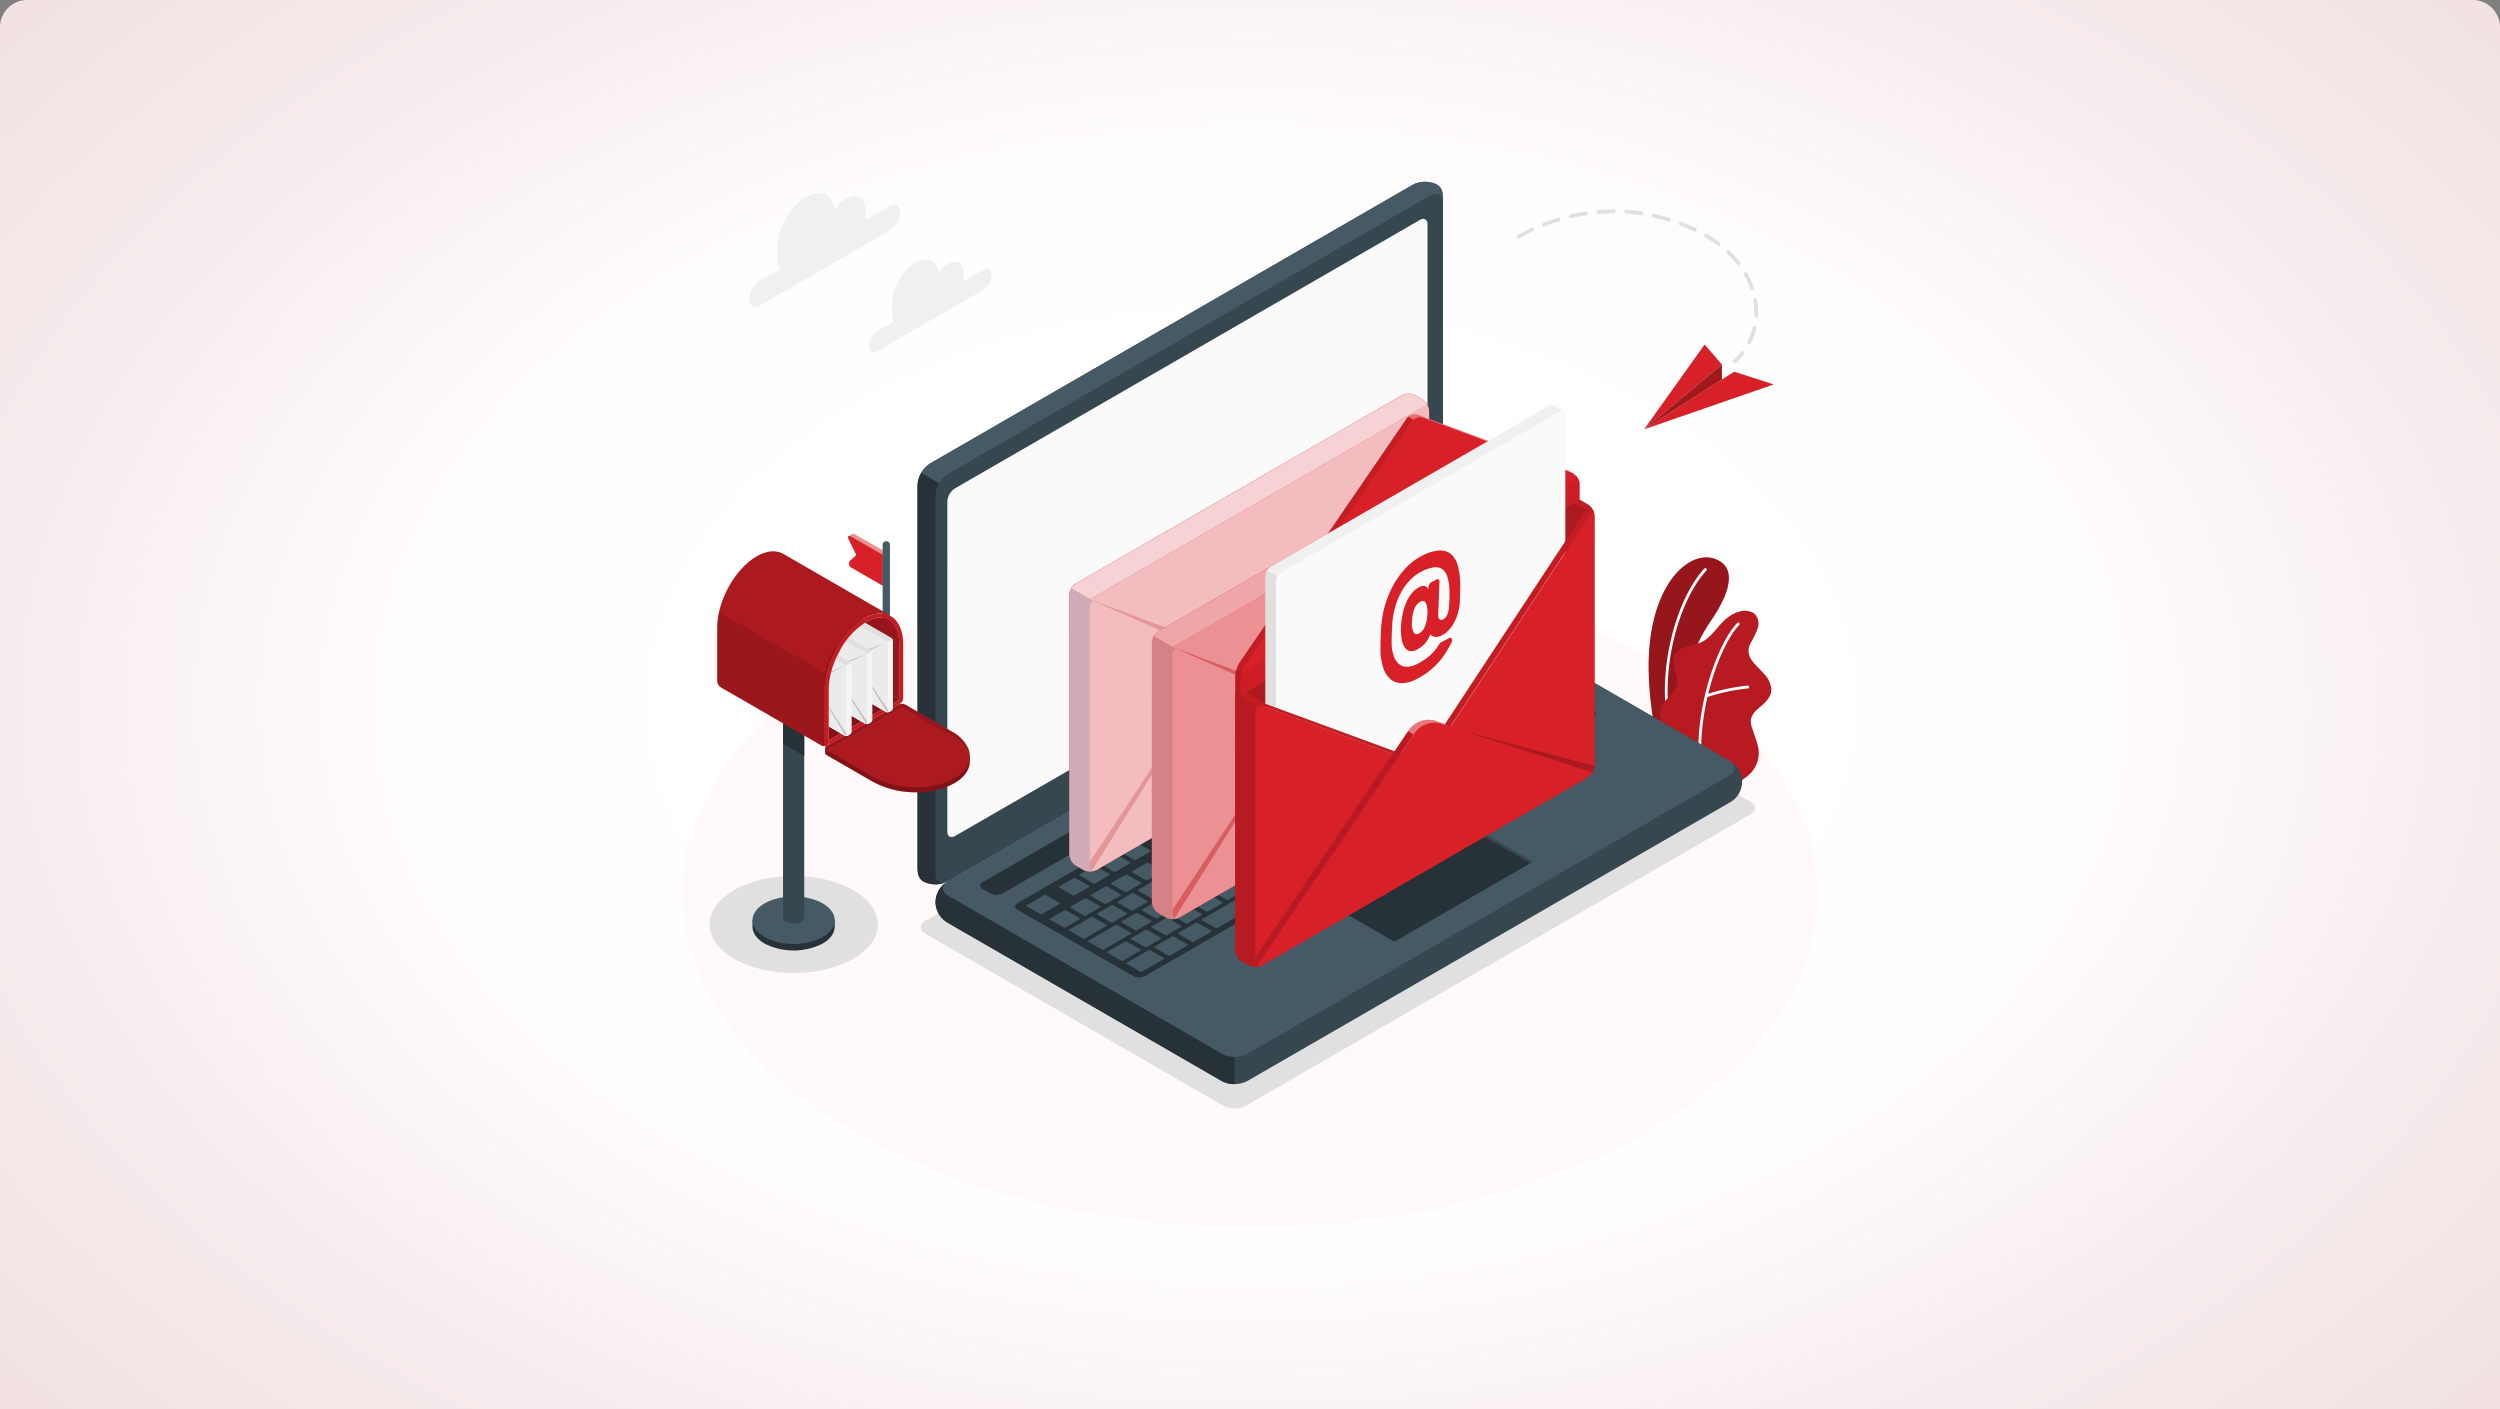 <svg xmlns="http://www.w3.org/2000/svg" xmlns:xlink="http://www.w3.org/1999/xlink" width="550" height="310" viewBox="0 0 550 310">
  <rect x="0" y="0" width="550" height="310" fill="#808080" stroke="none"/>
  <defs>
    <radialGradient id="radial-gradient" cx="0.5" cy="0.5" r="1.176" gradientTransform="translate(0.167 0.109) scale(0.667 0.783)" gradientUnits="objectBoundingBox">
      <stop offset="0" stop-color="#fff"/>
      <stop offset="0.279" stop-color="#fff"/>
      <stop offset="0.437" stop-color="#fffcfd"/>
      <stop offset="0.612" stop-color="#f7edee"/>
      <stop offset="0.795" stop-color="#f2e4e4"/>
      <stop offset="0.982" stop-color="#f2d5d6"/>
      <stop offset="1" stop-color="#edcccd"/>
    </radialGradient>
  </defs>
  <g id="banner" transform="translate(-1165 -139)">
    <path id="multiply" d="M6,0H544a6,6,0,0,1,6,6V310H0V6A6,6,0,0,1,6,0Z" transform="translate(1165 139)" fill="url(#radial-gradient)"/>
    <g id="verification-mail-sent-illustration" transform="translate(1288.4 111.588)">
      <ellipse id="freepik--floor--inject-25" cx="125.002" cy="73.33" rx="125.002" ry="73.33" transform="translate(26.6 150.752)" fill="#fff9fa"/>
      <g id="freepik--Shadows--inject-25" transform="translate(32.689 165.326)">
        <path id="freepik--Shadow--inject-25" d="M69.107,343.449c7.229,4.174,7.229,10.945,0,15.108s-18.963,4.174-26.2,0-7.235-10.95,0-15.108S61.832,339.269,69.107,343.449Z" transform="translate(-37.483 -285.539)" fill="#e0e0e0"/>
        <path id="freepik--shadow--inject-25-2" data-name="freepik--shadow--inject-25" d="M121.547,309.921,187.159,347.8a5.355,5.355,0,0,0,4.846,0l111.069-64.124c1.337-.772,1.337-2.026,0-2.8l-65.612-37.887a5.355,5.355,0,0,0-4.846,0l-111.07,64.129C120.2,307.9,120.2,309.149,121.547,309.921Z" transform="translate(-74.066 -242.414)" fill="#e0e0e0"/>
      </g>
      <g id="freepik--plants--inject-25" transform="translate(239.296 150.035)">
        <path id="Path_16420" data-name="Path 16420" d="M413.19,258.053l-4.571-2.641s-2.725-11.308-1.639-21.481c1.528-14.3,9.221-20.53,14.52-18.465,3.525,1.388,4.616,5.394-1.309,13.916C416.7,234.424,412.406,244.887,413.19,258.053Z" transform="translate(-406.723 -215.08)" fill="#d72027"/>
        <path id="Path_16421" data-name="Path 16421" d="M413.19,258.053l-4.571-2.641s-2.725-11.308-1.639-21.481c1.528-14.3,9.221-20.53,14.52-18.465,3.525,1.388,4.616,5.394-1.309,13.916C416.7,234.424,412.406,244.887,413.19,258.053Z" transform="translate(-406.724 -215.08)" opacity="0.3"/>
        <path id="Path_16422" data-name="Path 16422" d="M414.108,254.387h.062a.314.314,0,0,0,.252-.369c-2.507-13.188,2.1-28.016,7.834-34.183a.319.319,0,0,0-.47-.431c-5.808,6.284-10.508,21.347-7.962,34.731a.308.308,0,0,0,.284.252Z" transform="translate(-409.538 -216.942)" fill="#fff"/>
        <path id="Path_16423" data-name="Path 16423" d="M427.174,274.242c.722.364,2.641-1.281,3.178-1.679a6.714,6.714,0,0,0,2.1-2.669,6.307,6.307,0,0,0,.364-3.8,14.8,14.8,0,0,0-.56-1.981L431.6,262.2a4.934,4.934,0,0,1-.386-1.947c.1-1.343,1.237-2.333,2.272-3.189,1.119-.951,2.316-2.188,2.238-3.788a5.646,5.646,0,0,0-1.584-3.285c-.811-.929-1.768-1.74-2.512-2.731a3.945,3.945,0,0,1-.929-2.451,4.1,4.1,0,0,1,.464-1.584,22.145,22.145,0,0,0,1.544-3.2,3.153,3.153,0,0,0-.7-3.29,3.755,3.755,0,0,0-2.8-.56,6.356,6.356,0,0,0-2.518,1.03c-2.473,1.544-3.771,4.633-6.418,5.853a27.42,27.42,0,0,1-3.223.968,4.027,4.027,0,0,0-2.6,1.975c-.9,2.031,1.069,4.376.476,6.513-.52,1.891-2.289,2.691-3.217,4.42a3.917,3.917,0,0,0-.352,2.456,11.631,11.631,0,0,0,1.231,4.057,35.634,35.634,0,0,0,2.445,3.755S427.062,274.186,427.174,274.242Z" transform="translate(-408.734 -224.354)" fill="#d72027"/>
        <path id="Path_16424" data-name="Path 16424" d="M427.174,274.242c.722.364,2.641-1.281,3.178-1.679a6.714,6.714,0,0,0,2.1-2.669,6.307,6.307,0,0,0,.364-3.8,14.8,14.8,0,0,0-.56-1.981L431.6,262.2a4.934,4.934,0,0,1-.386-1.947c.1-1.343,1.237-2.333,2.272-3.189,1.119-.951,2.316-2.188,2.238-3.788a5.646,5.646,0,0,0-1.584-3.285c-.811-.929-1.768-1.74-2.512-2.731a3.945,3.945,0,0,1-.929-2.451,4.1,4.1,0,0,1,.464-1.584,22.145,22.145,0,0,0,1.544-3.2,3.153,3.153,0,0,0-.7-3.29,3.755,3.755,0,0,0-2.8-.56,6.356,6.356,0,0,0-2.518,1.03c-2.473,1.544-3.771,4.633-6.418,5.853a27.42,27.42,0,0,1-3.223.968,4.027,4.027,0,0,0-2.6,1.975c-.9,2.031,1.069,4.376.476,6.513-.52,1.891-2.289,2.691-3.217,4.42a3.917,3.917,0,0,0-.352,2.456,11.631,11.631,0,0,0,1.231,4.057,35.634,35.634,0,0,0,2.445,3.755S427.062,274.186,427.174,274.242Z" transform="translate(-408.733 -224.354)" opacity="0.15"/>
        <path id="Path_16425" data-name="Path 16425" d="M426.773,272.616h0a.319.319,0,0,0,.291-.347c-1.158-12.545,4.068-26.724,8.169-30.976a.319.319,0,1,0-.453-.442c-4.191,4.336-9.512,18.756-8.348,31.474A.319.319,0,0,0,426.773,272.616Z" transform="translate(-415.333 -226.376)" fill="#fff"/>
        <path id="Path_16426" data-name="Path 16426" d="M429.144,268.051h.1a42.021,42.021,0,0,1,9.048-1.93.319.319,0,0,0,.285-.347.3.3,0,0,0-.341-.285,43.431,43.431,0,0,0-9.21,1.964.319.319,0,0,0,.123.616Z" transform="translate(-416.456 -237.281)" fill="#fff"/>
      </g>
      <g id="freepik--Laptop--inject-25" transform="translate(78.458 67.412)">
        <path id="Path_16427" data-name="Path 16427" d="M126.34,298.256a5.937,5.937,0,0,0,2.77,4.594l60.269,34.787a6.155,6.155,0,0,0,5.534,0l106.1-61.253a5.193,5.193,0,0,0,0-9.188L240.75,232.4a6.1,6.1,0,0,0-5.534,0L129.11,293.657a5.948,5.948,0,0,0-2.77,4.6Z" transform="translate(-122.389 -139.796)" fill="#37474f"/>
        <path id="Path_16428" data-name="Path 16428" d="M130.388,296.852l60.269,34.8a6.1,6.1,0,0,0,5.534,0l106.1-61.259c1.533-.884,1.533-2.316,0-3.2l-60.257-34.8a6.1,6.1,0,0,0-5.534,0L130.388,293.657C128.861,294.552,128.861,295.973,130.388,296.852Z" transform="translate(-123.667 -139.796)" fill="#455a64"/>
        <path id="Path_16429" data-name="Path 16429" d="M192.136,381.2v5.993a5.646,5.646,0,0,1-2.8-.66l-60.229-34.8a5.181,5.181,0,0,1-.28-9.014c-1.242.89-1.119,2.193.28,3.022l60.269,34.8a5.707,5.707,0,0,0,2.76.659Z" transform="translate(-122.388 -188.68)" fill="#263238"/>
        <path id="Path_16430" data-name="Path 16430" d="M120.633,221.382c-1.432-.828-1.354-2.238-1.354-3.99V134.16a6.155,6.155,0,0,1,2.8-4.8L228.156,68.106a5.937,5.937,0,0,1,5.36-.1c1.438.828,1.36,2.238,1.36,4v83.227a6.121,6.121,0,0,1-2.77,4.8L126,221.281a5.931,5.931,0,0,1-5.366.1Z" transform="translate(-119.279 -67.413)" fill="#37474f"/>
        <path id="Path_16431" data-name="Path 16431" d="M235.519,71.993c0-1.763-1.242-2.473-2.77-1.6L126.643,131.663a5.6,5.6,0,0,0-1.958,2.065l-3.945-2.294h0a5.64,5.64,0,0,1,1.958-2.07L228.794,68.1a5.931,5.931,0,0,1,5.366-.1C235.592,68.86,235.519,70.231,235.519,71.993Z" transform="translate(-119.922 -67.411)" fill="#455a64"/>
        <path id="Path_16432" data-name="Path 16432" d="M125.675,271.844a5.948,5.948,0,0,1-5.036-.067c-1.432-.828-1.36-2.238-1.36-3.99V184.555a5.6,5.6,0,0,1,.811-2.725l3.95,2.289h0a5.674,5.674,0,0,0-.811,2.725v83.238C123.23,271.715,124.3,272.454,125.675,271.844Z" transform="translate(-119.279 -117.812)" fill="#263238"/>
        <path id="Path_16433" data-name="Path 16433" d="M132.679,141.27,234.952,82.221c.918-.56,1.679-.1,1.679.957v72.674a3.665,3.665,0,0,1-1.679,2.876L132.679,217.759c-.918.526-1.679.1-1.679-.962V144.146A3.676,3.676,0,0,1,132.679,141.27Z" transform="translate(-124.441 -73.829)" fill="#fafafa"/>
        <path id="Path_16434" data-name="Path 16434" d="M144.539,297.675l98.48-56.866a3.044,3.044,0,0,1,2.764,0l1.639.9a.844.844,0,0,1,0,1.6l-98.48,56.85a3.06,3.06,0,0,1-2.8,0l-1.623-.89a.839.839,0,0,1,.02-1.594Z" transform="translate(-130.147 -143.644)" fill="#263238"/>
        <path id="Path_16435" data-name="Path 16435" d="M158.271,305.847l98.48-56.861a2.826,2.826,0,0,1,2.529-.14l25.633,14.806c.632.364.526,1.018-.235,1.46l-98.362,56.783a2.859,2.859,0,0,1-2.535.145l-25.739-14.733C157.4,306.944,157.51,306.289,158.271,305.847Z" transform="translate(-136.168 -147.23)" fill="#263238"/>
        <path id="Path_16436" data-name="Path 16436" d="M245.58,274.583l3.089-1.779c.129-.073.14-.19,0-.257l-2.949-1.679a.5.5,0,0,0-.448,0l-3.083,1.785c-.134.073-.145.19,0,.257l2.949,1.679A.487.487,0,0,0,245.58,274.583Zm-4.476-6.155-3.083,1.779c-.134.073-.145.19-.028.257l2.949,1.679a.5.5,0,0,0,.448,0l3.083-1.785c.134-.073.146-.19.028-.257l-2.949-1.679a.487.487,0,0,0-.47.006Zm-9.965,5.752-5.215,3.01c-.134.073-.146.19-.028.257l2.949,1.707a.5.5,0,0,0,.448,0l5.221-3.016c.129-.073.14-.19,0-.257L231.56,274.2a.487.487,0,0,0-.442-.045Zm5.456-3.15-3.083,1.779c-.129.073-.14.19-.028.257l2.954,1.679a.5.5,0,0,0,.448,0l3.083-1.785c.129-.073.14-.19,0-.257l-2.954-1.679a.487.487,0,0,0-.442-.017Zm-12.1,6.983-3.083,1.779c-.129.078-.14.19-.028.257l2.954,1.679a.509.509,0,0,0,.448,0l3.083-1.779c.129-.078.14-.19.028-.263l-2.954-1.679a.487.487,0,0,0-.47-.017Zm-4.5,2.6-3.117,1.757c-.134.078-.145.19,0,.257l2.949,1.707a.5.5,0,0,0,.448,0l3.083-1.779c.134-.078.145-.19.028-.263l-2.949-1.679a.487.487,0,0,0-.464-.022Zm11.56,6.95,3.089-1.779c.129-.078.14-.19,0-.257l-2.949-1.679a.487.487,0,0,0-.448,0l-3.083,1.779c-.134.078-.146.19-.028.257l2.949,1.707a.5.5,0,0,0,.448-.05Zm-4.5,2.6,3.083-1.779c.129-.078.145-.19.028-.257l-2.949-1.707a.5.5,0,0,0-.453,0l-3.083,1.779c-.129.078-.14.19,0,.257l2.949,1.679a.5.5,0,0,0,.4.006Zm-4.51,2.6,3.089-1.779c.129-.078.14-.19,0-.257l-2.949-1.707a.487.487,0,0,0-.448,0l-3.083,1.785c-.134.078-.145.19-.028.257l2.949,1.707a.487.487,0,0,0,.448-.028ZM218,295.342l3.083-1.779c.134-.078.145-.19,0-.257l-2.949-1.707a.487.487,0,0,0-.448,0l-3.044,1.8c-.129.078-.14.19,0,.257l2.949,1.707a.487.487,0,0,0,.4-.016Zm23.064-18.185,3.083-1.779c.129-.073.146-.19.028-.257l-2.949-1.679a.5.5,0,0,0-.448,0l-3.089,1.785c-.129.073-.14.19,0,.257l2.949,1.679a.487.487,0,0,0,.442-.006Zm-5.036,7.778,6.877-3.973c.134-.073.145-.19,0-.257l-7.162-4.135a.515.515,0,0,0-.453,0l-3.553,2.054c-.134.078-.145.2-.028.263l3.794,2.188c.118.067.1.185-.028.257l-2.8,1.639c-.129.078-.14.19,0,.257l2.949,1.707a.5.5,0,0,0,.425,0Zm-20.58-1.746-3.044,1.779c-.129.078-.14.19,0,.257l2.949,1.707a.5.5,0,0,0,.448,0l3.083-1.779c.129-.078.14-.19.028-.257l-2.954-1.707a.486.486,0,0,0-.492,0Zm-4.488,2.579-3.083,1.779c-.134.078-.145.19,0,.257l2.949,1.707a.487.487,0,0,0,.448,0l3.083-1.779c.134-.078.145-.19.028-.257l-2.977-1.707a.487.487,0,0,0-.448,0Zm-24.939,27.781a.486.486,0,0,0,.448,0l3.083-1.779c.129-.073.14-.19.028-.257l-2.954-1.679a.487.487,0,0,0-.448,0l-3.083,1.779c-.129.078-.14.2-.028.263Zm-11.107-6.944-3.083,1.779c-.129.078-.145.2-.028.263l2.954,1.679a.487.487,0,0,0,.448,0l3.083-1.779c.129-.073.14-.19,0-.257l-2.949-1.679a.487.487,0,0,0-.431,0Zm5.713,5.221a.521.521,0,0,0,.453,0l3.083-1.779c.129-.078.14-.2,0-.263l-2.949-1.679a.487.487,0,0,0-.448,0l-3.055,1.757c-.129.073-.145.19-.028.257Zm12.439,2.8,3.083-1.779c.129-.073.14-.19,0-.257l-2.954-1.679a.5.5,0,0,0-.448,0l-3.083,1.785c-.129.073-.14.19,0,.257l2.949,1.679a.487.487,0,0,0,.442-.011Zm-4.958,2.619a.486.486,0,0,0,.448,0l3.083-1.779c.134-.073.145-.19,0-.257l-2.949-1.679a.5.5,0,0,0-.448,0l-3.083,1.785c-.134.073-.145.19-.028.257Zm-8.718-13.239-3.089,1.779c-.129.078-.14.2,0,.263l2.949,1.679a.487.487,0,0,0,.448,0l3.083-1.779c.134-.073.145-.19.028-.257l-2.949-1.707a.5.5,0,0,0-.476.025ZM201.918,291l-3.083,1.779c-.134.078-.145.19-.028.257l2.949,1.679a.487.487,0,0,0,.448,0l3.089-1.779c.129-.078.14-.19,0-.257l-2.949-1.707a.487.487,0,0,0-.4.028ZM183.89,301.407l-3.083,1.779c-.129.078-.145.2-.028.263l2.949,1.679a.5.5,0,0,0,.453,0l3.083-1.779c.129-.078.14-.19,0-.257l-2.949-1.679a.5.5,0,0,0-.4-.006ZM206.423,288.4l-3.083,1.779c-.129.078-.14.19,0,.257l2.949,1.707a.487.487,0,0,0,.448,0l3.083-1.779c.129-.078.14-.19.028-.257l-2.954-1.679a.487.487,0,0,0-.448-.028Zm-8.992,5.209-3.083,1.779c-.129.078-.14.19,0,.257l2.949,1.707a.487.487,0,0,0,.448,0l3.083-1.779c.129-.078.145-.19.028-.257l-2.971-1.707a.5.5,0,0,0-.454,0Zm-4.5,2.6-3.083,1.779c-.134.078-.145.19-.028.257l2.949,1.707a.487.487,0,0,0,.448,0l3.089-1.779c.129-.078.14-.19,0-.257l-2.926-1.729a.5.5,0,0,0-.448.017Zm-4.476,2.6-3.089,1.779c-.129.078-.14.2,0,.263l2.949,1.679a.487.487,0,0,0,.448,0l3.083-1.779c.134-.078.145-.19.028-.257l-2.971-1.707a.5.5,0,0,0-.476.017Zm20.574,1.746,3.083-1.779c.134-.078.145-.19,0-.257l-2.949-1.679a.5.5,0,0,0-.448,0l-3.089,1.779c-.129.078-.14.19,0,.257l2.949,1.707a.487.487,0,0,0,.425-.034Zm42.044-37.9-3.083,1.779c-.129.073-.14.19-.028.257l2.954,1.679a.5.5,0,0,0,.448,0l3.083-1.785c.129-.073.14-.19.028-.257l-2.954-1.679a.487.487,0,0,0-.476,0Zm-5.456,3.145-3.083,1.785c-.129.073-.14.19-.028.257l2.954,1.679a.5.5,0,0,0,.448,0l3.083-1.785c.129-.073.14-.19.028-.257l-2.954-1.679a.5.5,0,0,0-.476-.006Zm9.937-5.769-3.083,1.779c-.134.073-.145.19-.028.257l2.949,1.679a.5.5,0,0,0,.448,0l3.083-1.785c.134-.073.145-.19.028-.257L256,260.029a.487.487,0,0,0-.449.006ZM230.64,283.189l3.083-1.779c.129-.073.14-.19.028-.257l-2.954-1.679a.5.5,0,0,0-.448,0l-3.083,1.785c-.129.073-.14.19-.028.257l2.954,1.679a.487.487,0,0,0,.448-.006Zm29.86-25.74a.5.5,0,0,0-.448,0l-3.083,1.785c-.129.073-.14.19-.028.257l2.954,1.679a.5.5,0,0,0,.448,0l3.083-1.785c.129-.073.14-.19.028-.257Zm-47,40.517,3.083-1.779c.129-.078.14-.19,0-.257l-2.949-1.707a.487.487,0,0,0-.448,0L210.16,296c-.129.078-.145.19,0,.257l2.949,1.707a.5.5,0,0,0,.408-.017Zm55.266-31.894,3.083-1.779c.134-.073.145-.19.028-.257l-2.966-1.763a.5.5,0,0,0-.448,0l-3.083,1.779c-.134.078-.145.2-.028.263l2.949,1.679a.487.487,0,0,0,.47.045Zm-8.723.168,3.089-1.779c.129-.073.14-.19,0-.257l-2.949-1.679a.5.5,0,0,0-.448,0l-3.083,1.785c-.134.073-.145.19-.028.257l2.949,1.679a.487.487,0,0,0,.476-.056Zm4.667-6.34a.5.5,0,0,0-.448,0l-3.083,1.785c-.129.073-.14.19,0,.257l2.949,1.679a.487.487,0,0,0,.448,0l3.083-1.779c.129-.073.146-.19,0-.257Zm.951-.56,7.162,4.135a.5.5,0,0,0,.453,0l3.083-1.779c.129-.073.14-.19,0-.257L269.2,257.3a.5.5,0,0,0-.448,0l-3.083,1.779c-.112.05-.112.168,0,.235Zm-10.408,5.73-3.083,1.785c-.129.073-.14.19,0,.257l2.949,1.679a.487.487,0,0,0,.448,0l3.083-1.779c.129-.073.145-.19.028-.257l-2.949-1.679a.515.515,0,0,0-.476-.006Zm-33.9,19.584-3.083,1.785c-.129.073-.14.19,0,.257l2.954,1.679a.487.487,0,0,0,.448,0l3.038-1.763c.129-.073.14-.19.028-.257l-2.954-1.679a.5.5,0,0,0-.433-.021Zm42.486-16.009a.487.487,0,0,0,.448,0l3.083-1.779c.129-.073.14-.19,0-.257l-2.932-1.712a.5.5,0,0,0-.448,0l-3.083,1.779c-.129.078-.14.2-.028.263Zm-37.976,13.429-3.083,1.785c-.134.073-.145.19,0,.257l2.949,1.679a.487.487,0,0,0,.448,0l3.083-1.779c.134-.073.145-.19.028-.257l-2.949-1.679a.5.5,0,0,0-.509-.017ZM190.52,310.953a.486.486,0,0,0,.448,0l3.083-1.779c.134-.073.145-.19,0-.257l-2.915-1.7a.5.5,0,0,0-.448,0L187.605,309c-.134.078-.145.2-.028.263Zm-5.237-5.489-3.1,1.8c-.129.073-.14.19,0,.257l2.949,1.679a.487.487,0,0,0,.448,0l3.083-1.779c.134-.078.145-.2.028-.263l-2.949-1.679a.487.487,0,0,0-.459.006Zm10.195,2.87,3.083-1.779c.129-.073.14-.19,0-.257l-2.949-1.684a.5.5,0,0,0-.448,0l-3.083,1.779c-.129.078-.14.2,0,.263l2.954,1.679a.487.487,0,0,0,.442.022Zm4.5-2.6,3.083-1.779c.134-.078.145-.19.028-.257L200.14,302a.5.5,0,0,0-.448,0l-3.083,1.779c-.134.078-.145.2,0,.263l2.949,1.679a.487.487,0,0,0,.42.034Zm4.51-2.6,3.083-1.779c.129-.078.14-.19,0-.257l-2.949-1.707a.5.5,0,0,0-.448,0l-3.083,1.779c-.129.078-.145.2-.028.257l2.954,1.679a.487.487,0,0,0,.47.05Zm-14.7-.269-3.083,1.779c-.129.073-.146.19-.028.257l2.949,1.679a.515.515,0,0,0,.453,0l3.083-1.779c.129-.078.14-.2,0-.263l-2.949-1.679a.487.487,0,0,0-.425.028Zm4.51-2.6-3.089,1.779c-.129.073-.14.19,0,.257l2.949,1.679a.5.5,0,0,0,.448,0l3.083-1.785c.129-.073.145-.19.028-.257l-2.949-1.679a.487.487,0,0,0-.47.028Zm18.023-10.408-3.083,1.779c-.129.073-.14.19,0,.257l2.949,1.679a.5.5,0,0,0,.448,0l3.083-1.785c.129-.073.14-.19.028-.257l-2.954-1.679a.487.487,0,0,0-.47.028Zm-4.5,2.635-3.083,1.779c-.134.073-.145.19-.028.257l2.949,1.679a.5.5,0,0,0,.448,0l3.083-1.785c.134-.073.145-.19,0-.257l-2.949-1.679a.487.487,0,0,0-.425,0Zm9.014-5.209-3.083,1.785c-.134.073-.145.19,0,.257L216.7,291a.5.5,0,0,0,.448,0l3.083-1.785c.134-.073.145-.19.028-.257l-2.949-1.679a.5.5,0,0,0-.476-.011Zm-18.029,10.4-3.083,1.779c-.134.073-.145.19-.028.257l2.949,1.679a.5.5,0,0,0,.448,0l3.089-1.785c.129-.073.14-.19,0-.257l-2.949-1.679a.487.487,0,0,0-.432,0Zm4.5-2.6-3.083,1.779c-.129.073-.14.19,0,.257l2.949,1.679a.5.5,0,0,0,.448,0l3.083-1.785c.129-.073.145-.19.028-.257l-2.954-1.679a.487.487,0,0,0-.471,0Zm-5.752,16.943,3.083-1.779c.134-.073.145-.19.028-.257l-2.949-1.679a.5.5,0,0,0-.448,0l-3.083,1.779c-.134.078-.145.2,0,.263l2.949,1.679a.487.487,0,0,0,.42-.006ZM173.79,310.9l-2.949-1.679a.487.487,0,0,0-.448,0L167.311,311c-.134.078-.145.2,0,.263l2.949,1.679a.487.487,0,0,0,.448,0l3.083-1.779C173.9,311.087,173.908,310.953,173.79,310.9Zm5.875,1.472-2.949-1.679a.486.486,0,0,0-.448,0l-4.717,2.731c-.134.078-.145.2,0,.263l2.949,1.679a.487.487,0,0,0,.448,0l4.745-2.736a.151.151,0,0,0-.028-.256Zm-10.279-4.835-2.949-1.679a.487.487,0,0,0-.448,0l-3.8,2.193c-.129.073-.14.19,0,.257l2.949,1.679a.5.5,0,0,0,.448,0l3.794-2.193c.113-.075.12-.194.006-.254Zm2.91-1.679a.487.487,0,0,0,.448,0l3.083-1.779c.134-.078.145-.2.028-.263l-2.949-1.679a.487.487,0,0,0-.448,0l-3.083,1.779c-.134.073-.145.19-.028.257Zm12.769,8.27-2.949-1.679a.5.5,0,0,0-.448,0l-5.931,3.424c-.129.078-.145.19,0,.257l2.949,1.679a.5.5,0,0,0,.453,0l5.926-3.424c.106-.078.118-.2,0-.263Zm2.082,3.665-2.954-1.679a.5.5,0,0,0-.448,0l-3.8,2.177c-.129.078-.14.19,0,.257l2.954,1.707a.509.509,0,0,0,.448,0l3.794-2.193c.106-.09.123-.207.006-.274Zm18.661-31.279a.486.486,0,0,0,.448,0l3.083-1.779c.129-.078.14-.19.028-.257l-2.954-1.679a.51.51,0,0,0-.448,0l-3.077,1.746c-.129.078-.14.19-.028.257Zm-9.014,5.2a.487.487,0,0,0,.448,0l3.083-1.779c.129-.073.145-.19.028-.257l-2.954-1.707a.509.509,0,0,0-.448,0l-3.083,1.779c-.129.078-.14.2,0,.263ZM176.8,303.259a.515.515,0,0,0,.453,0l3.083-1.819c.129-.078.14-.2,0-.263l-2.949-1.679a.487.487,0,0,0-.448,0l-3.083,1.779c-.129.073-.146.19,0,.257Zm24.5-14.129a.487.487,0,0,0,.448,0l3.083-1.779c.134-.073.145-.19.028-.257l-2.949-1.707a.5.5,0,0,0-.448,0l-3.083,1.779c-.134.078-.145.2-.028.263Zm-9.014,5.2a.487.487,0,0,0,.448,0l3.083-1.779c.134-.073.145-.19,0-.257l-2.949-1.707a.5.5,0,0,0-.448,0l-3.083,1.779c-.134.078-.145.2-.028.263Zm-2.926,23.658a.5.5,0,0,0-.448,0l-4.745,2.742c-.129.073-.14.19,0,.257l2.949,1.679a.487.487,0,0,0,.448,0l4.745-2.742c.129-.073.14-.19,0-.257Zm-3.542-19.925a.5.5,0,0,0,.448,0l3.089-1.785c.129-.073.14-.19,0-.257l-2.949-1.679a.486.486,0,0,0-.448,0l-3.083,1.779c-.134.073-.145.19-.028.257Zm-4.5,2.6a.5.5,0,0,0,.448,0l3.083-1.785c.134-.073.146-.19.028-.257l-2.949-1.679a.487.487,0,0,0-.448,0l-3.089,1.779c-.129.073-.14.19,0,.257Zm91.547-30.887a.487.487,0,0,0-.448,0l-7.593,4.381c-.129.078-.146.19-.028.257l2.954,1.707a.487.487,0,0,0,.448,0l7.587-4.381c.134-.078.145-.19.028-.257Zm-9.965,5.752a.487.487,0,0,0-.448,0l-3.083,1.779c-.129.078-.145.19-.028.257l2.949,1.707a.5.5,0,0,0,.453,0l3.083-1.779c.129-.078.14-.19,0-.257ZM202.064,309.42l3.083-1.779c.129-.073.14-.19.028-.257L202.22,305.7a.5.5,0,0,0-.448,0l-3.083,1.779c-.129.078-.14.2,0,.263l2.949,1.679a.487.487,0,0,0,.426,0Zm51.814-28.682a.5.5,0,0,0-.448,0l-3.083,1.779c-.129.078-.145.19-.028.257l2.954,1.707a.486.486,0,0,0,.448,0L256.8,282.7c.129-.078.14-.19,0-.257Zm23.5-13.558a.487.487,0,0,0-.448,0l-3.1,1.807c-.129.078-.145.19-.028.257l2.949,1.679a.5.5,0,0,0,.448,0l3.089-1.779c.129-.078.14-.19,0-.257Zm7.459-.9-7.168-4.141a.487.487,0,0,0-.448,0l-3.1,1.807c-.129.078-.14.19-.028.257l7.168,4.141a.5.5,0,0,0,.448,0l3.083-1.779c.129-.123.145-.235.028-.3Zm-47.819,24.161a.487.487,0,0,0-.448,0l-3.794,2.188c-.129.078-.146.2-.028.263l2.949,1.679a.5.5,0,0,0,.453,0l3.794-2.188c.129-.078.14-.2.028-.263Zm11.387-6.575a.487.487,0,0,0-.448,0l-4.745,2.736c-.129.078-.14.2-.028.263l2.954,1.679a.487.487,0,0,0,.448,0l4.745-2.736c.129-.078.14-.19,0-.257Zm-21.822,12.6a.487.487,0,0,0-.448,0L200.754,311.12c-.129.073-.145.19-.028.257l2.949,1.679a.487.487,0,0,0,.448,0l25.387-14.649c.129-.078.14-.2,0-.263Zm-26.8,15.477a.5.5,0,0,0-.448,0l-3.8,2.193c-.129.078-.14.19,0,.257l2.949,1.707a.5.5,0,0,0,.448,0l3.794-2.193c.129-.073.145-.19.028-.257ZM231.8,293.484a.487.487,0,0,0-.448,0l-3.8,2.193c-.129.073-.14.19,0,.257l2.949,1.679a.487.487,0,0,0,.448,0l3.794-2.193c.134-.073.145-.19.028-.257Zm-37.243,21.5a.486.486,0,0,0-.448,0l-3.794,2.188c-.134.078-.145.2,0,.263l2.949,1.679a.487.487,0,0,0,.448,0l3.794-2.188c.134-.078.145-.19,0-.257Zm47.7-27.53a.5.5,0,0,0-.448,0l-3.794,2.193c-.134.073-.145.19,0,.257l2.949,1.707a.5.5,0,0,0,.448,0l3.794-2.193c.134-.073.146-.19.028-.257Zm16.132-9.316a.487.487,0,0,0-.448,0l-3.089,1.779c-.129.078-.14.19,0,.257l2.926,1.684a.487.487,0,0,0,.448,0l3.083-1.779c.134-.078.145-.19,0-.257Zm10.072-7.045,3.083-1.779c.129-.078.146-.19.028-.257l-2.954-1.679a.509.509,0,0,0-.448,0l-3.083,1.779c-.129.078-.14.19,0,.263l2.949,1.679a.487.487,0,0,0,.448-.022Zm-18.392.884,3.083-1.779c.129-.073.145-.19.028-.257l-2.949-1.679a.514.514,0,0,0-.453,0l-3.083,1.785c-.129.073-.14.19,0,.257l2.949,1.679a.487.487,0,0,0,.448-.022ZM238.138,288.6l9.009-5.2c.134-.078.145-.19.028-.257l-2.949-1.707a.5.5,0,0,0-.448,0l-9.014,5.2c-.129.078-.145.19-.028.257l2.949,1.679a.5.5,0,0,0,.453.028Zm25.4-14.912a.487.487,0,0,0,.448,0l3.083-1.779c.134-.078.145-.19.028-.257l-2.949-1.707a.5.5,0,0,0-.448,0l-3.083,1.779c-.134.078-.145.2,0,.263Zm-3.782-2.468,3.083-1.779c.134-.073.145-.19.028-.257l-2.949-1.679a.5.5,0,0,0-.448,0l-3.083,1.779c-.134.078-.146.2-.028.263l2.949,1.679a.486.486,0,0,0,.448-.006Zm-26.145,19.97,3.083-1.779c.134-.078.145-.19.028-.257l-2.949-1.7a.487.487,0,0,0-.448,0l-3.089,1.779c-.129.078-.14.19,0,.257l2.949,1.707a.487.487,0,0,0,.425.011Zm19.953-11.75a.487.487,0,0,0,.448,0l3.083-1.779c.129-.078.14-.19.028-.257l-2.954-1.679a.509.509,0,0,0-.448,0l-3.083,1.779c-.129.078-.14.19,0,.263Zm-42.486,24.8,3.083-1.779c.129-.073.14-.19,0-.257l-2.954-1.707a.509.509,0,0,0-.448,0l-3.083,1.779c-.129.078-.14.2-.028.263l2.954,1.679a.487.487,0,0,0,.476.021Zm4.5-2.6,3.083-1.779c.134-.073.145-.19.028-.257l-2.938-1.729a.5.5,0,0,0-.448,0l-3.083,1.779c-.134.078-.145.2,0,.263l2.949,1.679a.487.487,0,0,0,.408.022Zm-9.014,5.2,3.083-1.779c.134-.073.146-.19,0-.257l-2.949-1.679a.5.5,0,0,0-.448,0l-3.083,1.779c-.134.078-.145.2-.028.263l2.949,1.679a.487.487,0,0,0,.476-.028ZM224.6,296.4l3.083-1.779c.134-.078.145-.19.028-.257l-2.949-1.707a.5.5,0,0,0-.448,0l-3.083,1.779c-.134.078-.145.19,0,.257l2.921,1.707A.487.487,0,0,0,224.6,296.4Zm-4.5,2.6,3.083-1.779c.129-.073.14-.19.028-.257l-2.971-1.684a.5.5,0,0,0-.448,0l-3.083,1.779c-.129.078-.14.2-.028.263L219.635,299a.487.487,0,0,0,.464.006Zm9.014-5.2,3.083-1.779c.129-.078.14-.19,0-.257l-2.949-1.707a.487.487,0,0,0-.448,0l-3.083,1.779c-.129.078-.145.19-.028.257l2.954,1.707a.487.487,0,0,0,.47.006Zm24.592-36.2a.487.487,0,0,0,.448,0l3.083-1.779c.134-.078.146-.19.028-.257l-.783-.453a.5.5,0,0,0-.448,0l-3.089,1.785c-.129.073-.14.19,0,.257Zm-22.382,14.184a.509.509,0,0,0,.448,0L234.855,270c.129-.078.14-.2,0-.263L231.9,268.07a.487.487,0,0,0-.448,0l-3.083,1.779c-.129.073-.14.19-.028.257Zm9.014-5.2a.509.509,0,0,0,.448,0l3.083-1.779c.129-.078.14-.2,0-.263l-2.926-1.712a.487.487,0,0,0-.448,0l-3.083,1.779c-.129.073-.145.19-.028.257Zm-14.52,8.393a.5.5,0,0,0,.448,0l3.083-1.785c.134-.073.145-.19.028-.257l-2.982-1.712a.487.487,0,0,0-.448,0L222.856,273c-.134.073-.145.19-.028.257Zm10.01-5.775a.5.5,0,0,0,.448,0l3.083-1.779c.134-.078.145-.2.028-.263l-2.949-1.679a.487.487,0,0,0-.448,0l-3.083,1.779c-.134.073-.145.19-.028.257ZM216.8,280.189a.526.526,0,0,0,.448,0l3.083-1.779c.134-.078.145-.2.028-.263l-2.949-1.679a.487.487,0,0,0-.448,0l-3.083,1.779c-.134.073-.145.19-.028.257Zm4.51-2.607a.5.5,0,0,0,.448,0l3.083-1.779c.129-.078.14-.2,0-.263l-2.949-1.679a.487.487,0,0,0-.448,0l-3.083,1.779c-.129.073-.14.19-.028.257Zm23.378-14.75a.486.486,0,0,0,.448,0l3.083-1.779c.134-.078.145-.19.028-.257l-.783-.453a.5.5,0,0,0-.448,0l-3.083,1.785c-.134.073-.145.19-.028.257ZM258.208,255a.487.487,0,0,0,.448,0l3.083-1.779c.129-.078.14-.19,0-.257l-.783-.453a.5.5,0,0,0-.448,0l-3.083,1.785c-.134.073-.146.19-.028.257Zm6.194,3.575a.5.5,0,0,0,.448,0l3.083-1.785c.134-.073.145-.19.028-.257l-2.949-1.679a.5.5,0,0,0-.448,0l-3.083,1.785c-.134.073-.146.19-.028.257Zm8.583,9.887,3.083-1.779c.134-.078.145-.19,0-.257l-2.949-1.707a.5.5,0,0,0-.448,0L269.59,266.5c-.134.078-.146.19-.028.257l2.949,1.707a.487.487,0,0,0,.476.011ZM249.194,260.2a.487.487,0,0,0,.448,0l3.083-1.779c.129-.078.14-.19,0-.257l-.783-.453a.5.5,0,0,0-.448,0l-3.083,1.785c-.129.073-.145.19,0,.257Zm-36.93,22.566a.51.51,0,0,0,.448,0l3.083-1.779c.129-.078.14-.2.028-.263l-2.954-1.679a.487.487,0,0,0-.448,0l-3.083,1.779c-.129.073-.14.19-.028.257Z" transform="translate(-138.135 -148.923)" fill="#455a64"/>
        <path id="Path_16437" data-name="Path 16437" d="M275.61,334.338l.632.364,16.8,9.691,29.863-17.24.621-.358L306.1,316.74Z" transform="translate(-188.136 -177.236)" fill="#37474f"/>
        <path id="Path_16438" data-name="Path 16438" d="M276.74,335.265l16.8,9.691,29.863-17.24-16.8-9.7Z" transform="translate(-188.633 -177.799)" fill="#263238"/>
      </g>
      <g id="freepik--MailBox--inject-25" transform="translate(34.395 144.881)">
        <path id="Path_16439" data-name="Path 16439" d="M100.43,209.972l-6.843-3.917c-.3-.179-.526-.224-.643-.151l-.834.481c-.145.084-.14.33.039.711l1.679,3.447-1.242,1.119a.968.968,0,0,0,.179,1.645l6.843,3.95.834-.487Z" transform="translate(-63.203 -205.87)" fill="#d72027"/>
        <path id="Path_16440" data-name="Path 16440" d="M100.43,209.972l-6.843-3.917c-.3-.179-.526-.224-.643-.151l-.834.481c-.145.084-.14.33.039.711l1.679,3.447-1.242,1.119a.968.968,0,0,0,.179,1.645l6.843,3.95.834-.487Z" transform="translate(-63.203 -205.87)" fill="#fff" opacity="0.5"/>
        <path id="Path_16441" data-name="Path 16441" d="M92.751,206.857c-.666-.386-.94-.134-.6.56l1.679,3.447-1.242,1.119a.968.968,0,0,0,.179,1.645l6.843,3.95v-6.765Z" transform="translate(-63.202 -206.225)" fill="#d72027"/>
        <path id="Path_16442" data-name="Path 16442" d="M106.366,233a.8.8,0,0,1-.806-.806V209.469a.806.806,0,0,1,1.606,0V232.2a.8.8,0,0,1-.8.806Z" transform="translate(-69.173 -207.13)" fill="#455a64"/>
        <path id="Path_16443" data-name="Path 16443" d="M54.39,356.188v-1.416h.341a5.6,5.6,0,0,1,2.3-2.238,14.141,14.141,0,0,1,12.8,0,5.545,5.545,0,0,1,2.3,2.238h.347v1.371c0,1.36-.851,2.725-2.647,3.76a14.141,14.141,0,0,1-12.8,0C55.291,358.879,54.379,357.531,54.39,356.188Z" transform="translate(-46.635 -269.795)" fill="#263238"/>
        <ellipse id="Ellipse_141" data-name="Ellipse 141" cx="9.053" cy="5.226" rx="9.053" ry="5.226" transform="translate(7.75 79.752)" fill="#455a64"/>
        <path id="Path_16444" data-name="Path 16444" d="M71.061,269.77v48.6a1.164,1.164,0,0,1-.683.951,3.637,3.637,0,0,1-3.3,0,1.153,1.153,0,0,1-.683-.951v-48.6Z" transform="translate(-51.925 -234.015)" fill="#37474f"/>
        <path id="Path_16445" data-name="Path 16445" d="M66.4,280.28v4.572l4.661,2.686v-4.56Z" transform="translate(-51.925 -238.645)" fill="#263238"/>
        <path id="Path_16446" data-name="Path 16446" d="M91.2,259.459l8.617,4.98a.643.643,0,0,1-.168.179l-15.074,8.7c-.129.073-.229,0-.229-.14v-10.86A16.982,16.982,0,0,1,85.6,256.23Z" transform="translate(-59.831 -228.052)" fill="#d72027"/>
        <path id="Path_16447" data-name="Path 16447" d="M91.2,259.459l8.617,4.98a.643.643,0,0,1-.168.179l-15.074,8.7c-.129.073-.229,0-.229-.14v-10.86A16.982,16.982,0,0,1,85.6,256.23Z" transform="translate(-59.831 -228.052)" opacity="0.4"/>
        <path id="Path_16448" data-name="Path 16448" d="M100.88,244.616v12.17L86.6,248.528l.05-.117c1.528-3.827,4.09-7.067,6.888-8.679a6.535,6.535,0,0,1,3.229-1C99.307,238.73,100.88,240.985,100.88,244.616Z" transform="translate(-60.822 -220.344)" fill="#d72027"/>
        <path id="Path_16449" data-name="Path 16449" d="M100.88,244.616v12.17L86.6,248.528l.05-.117c1.528-3.827,4.09-7.067,6.888-8.679a6.535,6.535,0,0,1,3.229-1C99.307,238.73,100.88,240.985,100.88,244.616Z" transform="translate(-60.822 -220.344)" opacity="0.3"/>
        <path id="Path_16450" data-name="Path 16450" d="M114.781,286.132v-1.086h-.106v.157a4.706,4.706,0,0,0-.28-.878,8.148,8.148,0,0,0-3.6-3.665l-10.2-5.892a1.729,1.729,0,0,0-1.539,0l-15.6,9a2.4,2.4,0,0,1-.492-.56v1.119h0a.559.559,0,0,0,.313.448l10.206,5.886a19.438,19.438,0,0,0,9.753,2.3,16.9,16.9,0,0,0,8.119-1.975c2.294-1.315,3.424-3.066,3.424-4.851Z" transform="translate(-59.219 -236.137)" fill="#d72027"/>
        <path id="Path_16451" data-name="Path 16451" d="M114.781,286.132v-1.086h-.106v.157a4.706,4.706,0,0,0-.28-.878,8.148,8.148,0,0,0-3.6-3.665l-10.2-5.892a1.729,1.729,0,0,0-1.539,0l-15.6,9a2.4,2.4,0,0,1-.492-.56v1.119h0a.559.559,0,0,0,.313.448l10.206,5.886a19.438,19.438,0,0,0,9.753,2.3,16.9,16.9,0,0,0,8.119-1.975c2.294-1.315,3.424-3.066,3.424-4.851Z" transform="translate(-59.219 -236.137)" opacity="0.4"/>
        <path id="Path_16452" data-name="Path 16452" d="M114.783,284.335a8.148,8.148,0,0,0-3.6-3.665l-10.2-5.892a1.729,1.729,0,0,0-1.539,0l-15.6,9,10.027,5.786a19.5,19.5,0,0,0,9.753,2.305,16.966,16.966,0,0,0,8.119-1.975c2.059-1.186,3.184-2.714,3.391-4.309a4.549,4.549,0,0,0-.347-1.248Z" transform="translate(-59.606 -236.142)" fill="#d72027"/>
        <path id="Path_16453" data-name="Path 16453" d="M114.783,284.335a8.148,8.148,0,0,0-3.6-3.665l-10.2-5.892a1.729,1.729,0,0,0-1.539,0l-15.6,9,10.027,5.786a19.5,19.5,0,0,0,9.753,2.305,16.966,16.966,0,0,0,8.119-1.975c2.059-1.186,3.184-2.714,3.391-4.309a4.549,4.549,0,0,0-.347-1.248Z" transform="translate(-59.606 -236.142)" opacity="0.2"/>
        <path id="Path_16454" data-name="Path 16454" d="M114.738,284.738a4.547,4.547,0,0,0-.347-1.259,8.147,8.147,0,0,0-3.6-3.665l-10.2-5.892a1.729,1.729,0,0,0-1.539,0l-15.6,9-.179-.1a.47.47,0,0,1,0-.89l15.779-9.081a1.679,1.679,0,0,1,1.539,0l10.2,5.892a8.206,8.206,0,0,1,3.6,3.665,4.527,4.527,0,0,1,.358,1.337,4.084,4.084,0,0,1-.011.99Z" transform="translate(-59.215 -235.291)" fill="#d72027"/>
        <path id="Path_16455" data-name="Path 16455" d="M114.738,284.738a4.547,4.547,0,0,0-.347-1.259,8.147,8.147,0,0,0-3.6-3.665l-10.2-5.892a1.729,1.729,0,0,0-1.539,0l-15.6,9-.179-.1a.47.47,0,0,1,0-.89l15.779-9.081a1.679,1.679,0,0,1,1.539,0l10.2,5.892a8.206,8.206,0,0,1,3.6,3.665,4.527,4.527,0,0,1,.358,1.337,4.084,4.084,0,0,1-.011.99Z" transform="translate(-59.215 -235.291)" opacity="0.3"/>
        <path id="Path_16456" data-name="Path 16456" d="M84.14,281.142l15.774-9.109-.353-.823-15.074,8.706Z" transform="translate(-59.738 -234.65)" fill="#d72027"/>
        <path id="Path_16457" data-name="Path 16457" d="M84.14,281.142l15.774-9.109-.353-.823-15.074,8.706Z" transform="translate(-59.738 -234.65)" opacity="0.1"/>
        <g id="freepik--Letter--inject-25" transform="translate(17.536 11.719)">
          <path id="Path_16458" data-name="Path 16458" d="M93,238.678a.823.823,0,0,0-.375-.649l-19.2-11.1a.806.806,0,0,0-.75,0l-.425.246a.822.822,0,0,0-.375.649v14.722a.834.834,0,0,0,.375.649l19.2,11.09a.856.856,0,0,0,.755,0l.42-.246A.834.834,0,0,0,93,253.39Z" transform="translate(-71.87 -226.823)" fill="#f5f5f5"/>
          <path id="Path_16459" data-name="Path 16459" d="M92.98,238.277l-1.069.615L72.07,227.433a.766.766,0,0,1,.263-.285l.425-.241a.806.806,0,0,1,.75,0L92.734,238a.722.722,0,0,1,.246.28Z" transform="translate(-71.958 -226.815)" fill="#e0e0e0"/>
          <path id="Path_16460" data-name="Path 16460" d="M107.38,276Z" transform="translate(-87.511 -248.479)" fill="#0761ce"/>
          <path id="Path_16461" data-name="Path 16461" d="M91.829,239.369l-.2.118a.324.324,0,0,1,.2.319v14.722a.257.257,0,0,1-.118.246.246.246,0,0,1-.179,0l-.078-.034L72.245,243.656a.839.839,0,0,1-.375-.649V228.285a.783.783,0,0,1,.112-.375Z" transform="translate(-71.87 -227.297)" fill="#ebebeb"/>
          <path id="Path_16462" data-name="Path 16462" d="M91.823,239.344l-8.891,3.318a1.438,1.438,0,0,1-1.718-.56l-1.438-2.193L71.909,227.84,79.5,239.993l-7.632,2.988a.738.738,0,0,0,.118.375l7.537-3.329,1.679,2.658a1.449,1.449,0,0,0,1.813.56l1.181-.52,7.537,12.025a.269.269,0,0,0,.112-.246v-.274L84.214,242.7Z" transform="translate(-71.87 -227.266)" opacity="0.2"/>
        </g>
        <g id="freepik--letter--inject-25-2" data-name="freepik--letter--inject-25" transform="translate(12.987 14.327)">
          <path id="Path_16463" data-name="Path 16463" d="M84.874,243.3a.839.839,0,0,0-.375-.649L65.29,231.567a.806.806,0,0,0-.75,0l-.425.241a.839.839,0,0,0-.375.649v14.722a.856.856,0,0,0,.375.655l19.209,11.085a.806.806,0,0,0,.75,0l.425-.241a.839.839,0,0,0,.375-.649Z" transform="translate(-63.74 -231.475)" fill="#f5f5f5"/>
          <path id="Path_16464" data-name="Path 16464" d="M84.85,242.959l-1.063.616L63.94,232.088a.8.8,0,0,1,.263-.28l.425-.241a.806.806,0,0,1,.75,0l19.209,11.085a.8.8,0,0,1,.263.308Z" transform="translate(-63.828 -231.475)" fill="#e0e0e0"/>
          <path id="Path_16465" data-name="Path 16465" d="M99.25,280.67Z" transform="translate(-79.381 -253.143)" fill="#0761ce"/>
          <path id="Path_16466" data-name="Path 16466" d="M83.7,244.029l-.2.117a.325.325,0,0,1,.2.319v14.722a.257.257,0,0,1-.118.246.247.247,0,0,1-.179,0l-.078-.034-19.21-11.083a.839.839,0,0,1-.375-.649V232.945a.784.784,0,0,1,.112-.375Z" transform="translate(-63.74 -231.957)" fill="#ebebeb"/>
          <path id="Path_16467" data-name="Path 16467" d="M83.7,244l-8.9,3.329a1.444,1.444,0,0,1-1.712-.56l-1.432-2.188L63.779,232.5l7.593,12.153-7.632,2.988a.912.912,0,0,0,.118.375l7.537-3.357,1.679,2.658a1.449,1.449,0,0,0,1.807.56l1.186-.52L83.581,259.4a.257.257,0,0,0,.118-.246v-.246l-7.615-11.549Z" transform="translate(-63.74 -231.926)" opacity="0.2"/>
        </g>
        <g id="freepik--letter--inject-25-3" data-name="freepik--letter--inject-25" transform="translate(8.444 16.933)">
          <path id="Path_16468" data-name="Path 16468" d="M76.748,247.96a.822.822,0,0,0-.375-.649l-19.2-11.09a.839.839,0,0,0-.75,0l-.425.246a.822.822,0,0,0-.375.649v14.722a.822.822,0,0,0,.375.649l19.2,11.09a.856.856,0,0,0,.755,0l.42-.246a.823.823,0,0,0,.375-.649Z" transform="translate(-55.62 -236.132)" fill="#f5f5f5"/>
          <path id="Path_16469" data-name="Path 16469" d="M76.73,247.59l-1.069.615L55.82,236.746a.75.75,0,0,1,.263-.28l.425-.246a.839.839,0,0,1,.75,0l19.2,11.09a.761.761,0,0,1,.272.28Z" transform="translate(-55.708 -236.132)" fill="#e0e0e0"/>
          <path id="Path_16470" data-name="Path 16470" d="M91.13,285.32a.15.15,0,0,0,.073,0h0a.073.073,0,0,1-.073,0Z" transform="translate(-71.261 -257.797)" fill="#0761ce"/>
          <path id="Path_16471" data-name="Path 16471" d="M75.579,248.684l-.2.117a.325.325,0,0,1,.2.319v14.727a.252.252,0,0,1-.118.241.246.246,0,0,1-.179,0l-.078-.028L55.995,252.97a.822.822,0,0,1-.375-.649V237.6a.783.783,0,0,1,.112-.375Z" transform="translate(-55.62 -236.616)" fill="#ebebeb"/>
          <path id="Path_16472" data-name="Path 16472" d="M75.573,248.659l-8.891,3.324a1.449,1.449,0,0,1-1.718-.56l-1.427-2.188L55.659,237.16l7.593,12.148L55.62,252.3a.739.739,0,0,0,.118.375l7.537-3.329L64.953,252a1.449,1.449,0,0,0,1.813.56l1.181-.526,7.537,12.025a.257.257,0,0,0,.112-.246v-.246l-7.61-11.549Z" transform="translate(-55.62 -236.585)" opacity="0.2"/>
        </g>
        <path id="Path_16473" data-name="Path 16473" d="M78.59,226.867c-1.528-.8-3.553-.66-5.769.627a17.522,17.522,0,0,0-6.306,6.994,22.02,22.02,0,0,0-.985,2.121,17.844,17.844,0,0,0-1.371,6.53v12.433a1.617,1.617,0,0,1-.767-.185L41.3,242.618a1.718,1.718,0,0,1-.767-1.332V229.5c0-5.886,3.878-12.87,8.656-15.667,2.238-1.309,4.325-1.416,5.87-.56h0Z" transform="translate(-40.53 -208.889)" fill="#d72027"/>
        <path id="Path_16474" data-name="Path 16474" d="M78.59,226.867c-1.528-.8-3.553-.66-5.769.627a17.522,17.522,0,0,0-6.306,6.994,22.02,22.02,0,0,0-.985,2.121,17.844,17.844,0,0,0-1.371,6.53v12.433a1.617,1.617,0,0,1-.767-.185L41.3,242.618a1.718,1.718,0,0,1-.767-1.332V229.5c0-5.886,3.878-12.87,8.656-15.667,2.238-1.309,4.325-1.416,5.87-.56h0Z" transform="translate(-40.53 -208.889)" opacity="0.2"/>
        <path id="Path_16475" data-name="Path 16475" d="M41.3,253.1l22.1,12.786a1.617,1.617,0,0,0,.767.185V253.632a15.7,15.7,0,0,1,.414-3.475L40.938,236.51a15.975,15.975,0,0,0-.408,3.469v11.784a1.718,1.718,0,0,0,.767,1.332Z" transform="translate(-40.53 -219.366)" opacity="0.1"/>
        <path id="Path_16476" data-name="Path 16476" d="M83.911,248.247a17.844,17.844,0,0,0-1.371,6.53v12.416a1.53,1.53,0,0,1-.28-.034V254.776c0-9.126,7.022-14.929,8.953-15.667a17.523,17.523,0,0,0-6.306,6.994,22.014,22.014,0,0,0-1,2.143Z" transform="translate(-58.91 -220.511)" fill="#d72027"/>
        <path id="Path_16477" data-name="Path 16477" d="M83.911,248.247a17.844,17.844,0,0,0-1.371,6.53v12.416a1.53,1.53,0,0,1-.28-.034V254.776c0-9.126,7.022-14.929,8.953-15.667a17.523,17.523,0,0,0-6.306,6.994,22.014,22.014,0,0,0-1,2.143Z" transform="translate(-58.91 -220.511)" opacity="0.4"/>
        <path id="Path_16478" data-name="Path 16478" d="M83.848,264.913a.143.143,0,0,1-.229-.134V253.918a16.932,16.932,0,0,1,1.259-6.088l.05-.117a20.449,20.449,0,0,1,1.052-2.238,16.461,16.461,0,0,1,5.836-6.44,6.535,6.535,0,0,1,3.229-1,3.542,3.542,0,0,1,1.679.408c1.511.806,2.395,2.753,2.395,5.478v11.89a.515.515,0,0,1-.229.4l.347.823.078-.045a1.678,1.678,0,0,0,.319-.308h0A1.679,1.679,0,0,0,100,255.7V243.919c0-3.15-1.119-5.344-2.882-6.272-1.528-.806-3.553-.666-5.769.621a17.466,17.466,0,0,0-6.306,7,22.015,22.015,0,0,0-.985,2.115,17.827,17.827,0,0,0-1.371,6.535v12.405h.173a1.538,1.538,0,0,0,.638-.179Z" transform="translate(-59.1 -219.646)" fill="#d72027"/>
        <path id="Path_16479" data-name="Path 16479" d="M83.848,264.913a.143.143,0,0,1-.229-.134V253.918a16.932,16.932,0,0,1,1.259-6.088l.05-.117a20.449,20.449,0,0,1,1.052-2.238,16.461,16.461,0,0,1,5.836-6.44,6.535,6.535,0,0,1,3.229-1,3.542,3.542,0,0,1,1.679.408c1.511.806,2.395,2.753,2.395,5.478v11.89a.515.515,0,0,1-.229.4l.347.823.078-.045a1.678,1.678,0,0,0,.319-.308h0A1.679,1.679,0,0,0,100,255.7V243.919c0-3.15-1.119-5.344-2.882-6.272-1.528-.806-3.553-.666-5.769.621a17.466,17.466,0,0,0-6.306,7,22.015,22.015,0,0,0-.985,2.115,17.827,17.827,0,0,0-1.371,6.535v12.405h.173a1.538,1.538,0,0,0,.638-.179Z" transform="translate(-59.1 -219.646)" opacity="0.1"/>
      </g>
      <g id="freepik--Envelopes--inject-25" transform="translate(111.841 114.04)">
        <g id="freepik--letter--inject-25-4" data-name="freepik--letter--inject-25">
          <path id="Path_16480" data-name="Path 16480" d="M178.94,195.03a3.2,3.2,0,0,1,1.455-2.518l71.717-41.406a3.212,3.212,0,0,1,2.91,0l1.639.946a3.212,3.212,0,0,1,1.449,2.518v57.006a3.229,3.229,0,0,1-1.449,2.518l-71.722,41.434a3.234,3.234,0,0,1-2.9,0l-1.639-.946a3.229,3.229,0,0,1-1.455-2.518Z" transform="translate(-178.94 -150.753)" fill="#d72027"/>
          <path id="Path_16481" data-name="Path 16481" d="M178.94,195.03a3.2,3.2,0,0,1,1.455-2.518l71.717-41.406a3.212,3.212,0,0,1,2.91,0l1.639.946a3.212,3.212,0,0,1,1.449,2.518v57.006a3.229,3.229,0,0,1-1.449,2.518l-71.722,41.434a3.234,3.234,0,0,1-2.9,0l-1.639-.946a3.229,3.229,0,0,1-1.455-2.518Z" transform="translate(-178.939 -150.754)" fill="#fff" opacity="0.7"/>
          <path id="Path_16482" data-name="Path 16482" d="M179.7,193.594l4.124,2.378,74.2-42.844A3.044,3.044,0,0,0,257,152.043l-1.645-.94a3.156,3.156,0,0,0-2.9,0L180.73,192.509a2.921,2.921,0,0,0-1.03,1.086Z" transform="translate(-179.275 -150.75)" fill="#d72027"/>
          <path id="Path_16483" data-name="Path 16483" d="M179.7,193.594l4.124,2.378,74.2-42.844A3.044,3.044,0,0,0,257,152.043l-1.645-.94a3.156,3.156,0,0,0-2.9,0L180.73,192.509a2.921,2.921,0,0,0-1.03,1.086Z" transform="translate(-179.275 -150.75)" fill="#fff" opacity="0.8"/>
          <path id="Path_16484" data-name="Path 16484" d="M178.94,228.747v57.006a3.2,3.2,0,0,0,1.455,2.518l1.639.951a2.586,2.586,0,0,0,.4.179,3.231,3.231,0,0,0,.6.134,3.587,3.587,0,0,0,1.147-.039l.285-.073.179-.061a.868.868,0,0,1-.705-.028,1,1,0,0,1-.448-.951V231.377a1.27,1.27,0,0,1,.755-1.237l-.755-.442-4.124-2.378a2.96,2.96,0,0,0-.425,1.427Z" transform="translate(-178.94 -184.476)" fill="#0761ce" opacity="0.1"/>
          <path id="Path_16485" data-name="Path 16485" d="M178.94,228.747v57.006a3.2,3.2,0,0,0,1.455,2.518l1.639.951a2.586,2.586,0,0,0,.4.179,3.231,3.231,0,0,0,.6.134,3.587,3.587,0,0,0,1.147-.039l.285-.073.179-.061a.868.868,0,0,1-.705-.028,1,1,0,0,1-.448-.951V231.377a1.27,1.27,0,0,1,.755-1.237l-.755-.442-4.124-2.378a2.96,2.96,0,0,0-.425,1.427Z" transform="translate(-178.94 -184.476)" opacity="0.05"/>
          <path id="Path_16486" data-name="Path 16486" d="M187.056,197.844l34.44,12.87a5.6,5.6,0,0,0,6.647-2.188l5.528-8.477L261.251,155l-26.478,45.362,26.9,13.1a3.043,3.043,0,0,1-.453,1.455L234.69,200.5l-6.424,10.284a5.6,5.6,0,0,1-7.011,2.154l-4.583-2.02-29.18,46.56a1,1,0,0,1-.448-.951v-.951l29.482-44.719Z" transform="translate(-182.507 -152.622)" fill="#d72027" opacity="0.2"/>
          <path id="Path_16487" data-name="Path 16487" d="M187.056,197.844l34.44,12.87a5.6,5.6,0,0,0,6.647-2.188l5.528-8.477L261.251,155l-26.478,45.362,26.9,13.1a3.043,3.043,0,0,1-.453,1.455L234.69,200.5l-6.424,10.284a5.6,5.6,0,0,1-7.011,2.154l-4.583-2.02-29.18,46.56a1,1,0,0,1-.448-.951v-.951l29.482-44.719Z" transform="translate(-182.507 -152.622)" opacity="0.05"/>
        </g>
        <g id="freepik--letter--inject-25-5" data-name="freepik--letter--inject-25" transform="translate(18.169 10.512)">
          <path id="Path_16488" data-name="Path 16488" d="M211.427,213.81a3.212,3.212,0,0,1,1.449-2.518L284.6,169.886a3.2,3.2,0,0,1,2.9,0l1.639.946a3.212,3.212,0,0,1,1.455,2.518v57.006a3.223,3.223,0,0,1-1.455,2.518L217.425,274.28a3.246,3.246,0,0,1-2.91,0l-1.656-.968a3.24,3.24,0,0,1-1.449-2.518Z" transform="translate(-211.41 -169.537)" fill="#d72027"/>
          <path id="Path_16489" data-name="Path 16489" d="M211.427,213.81a3.212,3.212,0,0,1,1.449-2.518L284.6,169.886a3.2,3.2,0,0,1,2.9,0l1.639.946a3.212,3.212,0,0,1,1.455,2.518v57.006a3.223,3.223,0,0,1-1.455,2.518L217.425,274.28a3.246,3.246,0,0,1-2.91,0l-1.656-.968a3.24,3.24,0,0,1-1.449-2.518Z" transform="translate(-211.41 -169.537)" fill="#fff" opacity="0.5"/>
          <path id="Path_16490" data-name="Path 16490" d="M212.19,212.379l4.129,2.378,74.2-42.839a3.043,3.043,0,0,0-1.024-1.086l-1.645-.94a3.167,3.167,0,0,0-2.9,0l-71.739,41.4a2.932,2.932,0,0,0-1.013,1.086Z" transform="translate(-211.754 -169.539)" fill="#d72027"/>
          <path id="Path_16491" data-name="Path 16491" d="M212.19,212.379l4.129,2.378,74.2-42.839a3.043,3.043,0,0,0-1.024-1.086l-1.645-.94a3.167,3.167,0,0,0-2.9,0l-71.739,41.4a2.932,2.932,0,0,0-1.013,1.086Z" transform="translate(-211.754 -169.539)" fill="#fff" opacity="0.6"/>
          <path id="Path_16492" data-name="Path 16492" d="M211.43,247.527v57.006a3.2,3.2,0,0,0,1.438,2.5l1.634.951a2.652,2.652,0,0,0,.4.179,3.131,3.131,0,0,0,.6.134,3.593,3.593,0,0,0,1.147-.039l.28-.078a.923.923,0,0,0,.173-.067.867.867,0,0,1-.694,0,1.013,1.013,0,0,1-.448-.957v-57a1.27,1.27,0,0,1,.755-1.237l-.755-.442-4.129-2.378a3.021,3.021,0,0,0-.4,1.428Z" transform="translate(-211.419 -203.26)" opacity="0.1"/>
          <path id="Path_16493" data-name="Path 16493" d="M219.565,216.629l34.44,12.87a5.6,5.6,0,0,0,6.647-2.188l5.534-8.471,27.58-45.049-26.478,45.362,26.9,13.1a3.044,3.044,0,0,1-.453,1.455L267.2,219.287l-6.429,10.284a5.6,5.6,0,0,1-7.005,2.154l-4.577-2.02L220.014,276.27a1.013,1.013,0,0,1-.448-.957v-.951l29.482-44.719Z" transform="translate(-214.999 -171.411)" fill="#d72027" opacity="0.4"/>
          <path id="Path_16494" data-name="Path 16494" d="M219.565,216.629l34.44,12.87a5.6,5.6,0,0,0,6.647-2.188l5.534-8.471,27.58-45.049-26.478,45.362,26.9,13.1a3.044,3.044,0,0,1-.453,1.455L267.2,219.287l-6.429,10.284a5.6,5.6,0,0,1-7.005,2.154l-4.577-2.02L220.014,276.27a1.013,1.013,0,0,1-.448-.957v-.951l29.482-44.719Z" transform="translate(-214.999 -171.411)" opacity="0.05"/>
        </g>
      </g>
      <g id="freepik--open-envelope--inject-25" transform="translate(148.356 116.482)">
        <path id="Path_16495" data-name="Path 16495" d="M244.2,234.345l74.632-43.085,2.988,1.723a3.117,3.117,0,0,1,1.4,2.428V250.47a3.105,3.105,0,0,1-1.4,2.428L250,294.362a3.106,3.106,0,0,1-2.8,0l-1.584-.912a3.116,3.116,0,0,1-1.4-2.428Z" transform="translate(-244.2 -171.036)" fill="#d72027"/>
        <path id="Path_16496" data-name="Path 16496" d="M244.2,234.345l74.632-43.085,2.988,1.723a3.117,3.117,0,0,1,1.4,2.428V250.47a3.105,3.105,0,0,1-1.4,2.428L250,294.362a3.106,3.106,0,0,1-2.8,0l-1.584-.912a3.116,3.116,0,0,1-1.4-2.428Z" transform="translate(-244.2 -171.036)" opacity="0.2"/>
        <path id="Path_16497" data-name="Path 16497" d="M318.424,172.152l.3-.168-1.158-.671h0a1.712,1.712,0,0,0-.308-.145l-32.845-12.176a2.266,2.266,0,0,0-2.524.806l-36.74,53.655a6.345,6.345,0,0,0-.951,3.066v3.559l1.119.666,73.49-43.751v-3.564a2.406,2.406,0,0,0-.383-1.277Z" transform="translate(-244.2 -156.774)" fill="#d72027"/>
        <path id="Path_16498" data-name="Path 16498" d="M283.637,160.5a1.858,1.858,0,0,0-.38.4l-36.745,53.655a5.707,5.707,0,0,0-.683,1.533l-1.119-.66a7.339,7.339,0,0,1,.3-.811h0c.05-.112.1-.218.157-.325l.028-.05a2.918,2.918,0,0,1,.2-.325l36.74-53.655a1.788,1.788,0,0,1,.185-.224l.2-.179Z" transform="translate(-244.425 -157.205)" opacity="0.1"/>
        <path id="Path_16499" data-name="Path 16499" d="M348.7,171.98a1.79,1.79,0,0,0-.313-.151l-32.851-12.176a2.238,2.238,0,0,0-2.138.4l-1.119-.66a2.277,2.277,0,0,1,2.143-.4l32.845,12.17a1.742,1.742,0,0,1,.308.151Z" transform="translate(-274.186 -156.774)" fill="#fff" opacity="0.35"/>
        <path id="Path_16500" data-name="Path 16500" d="M245.55,256.745a3.556,3.556,0,0,1,.2-.325,3.553,3.553,0,0,0-.2.325Z" transform="translate(-244.795 -199.736)" fill="#0761ce"/>
        <path id="Path_16501" data-name="Path 16501" d="M311.89,159.979l.2-.179Z" transform="translate(-274.014 -157.179)" fill="#0761ce"/>
        <path id="Path_16502" data-name="Path 16502" d="M244.67,258.511a7.331,7.331,0,0,1,.3-.811,7.341,7.341,0,0,0-.3.811Z" transform="translate(-244.407 -200.299)" fill="#0761ce"/>
        <path id="Path_16503" data-name="Path 16503" d="M245.22,257.4c.05-.112.1-.218.157-.325C245.321,257.186,245.27,257.293,245.22,257.4Z" transform="translate(-244.649 -200.026)" fill="#0761ce"/>
        <path id="Path_16504" data-name="Path 16504" d="M245.2,257.7Z" transform="translate(-244.64 -200.299)" opacity="0.2"/>
        <path id="Path_16505" data-name="Path 16505" d="M244.67,259.15Z" transform="translate(-244.407 -200.938)" opacity="0.2"/>
        <path id="Path_16506" data-name="Path 16506" d="M312.24,159.8Z" transform="translate(-274.169 -157.179)" opacity="0.2"/>
        <path id="Path_16507" data-name="Path 16507" d="M245.5,257.04a.228.228,0,0,1,.028-.05.229.229,0,0,0-.028.05Z" transform="translate(-244.773 -199.987)" opacity="0.2"/>
        <path id="Path_16508" data-name="Path 16508" d="M311.56,160.344a2.31,2.31,0,0,1,.185-.224,1.454,1.454,0,0,0-.185.224Z" transform="translate(-273.869 -157.32)" opacity="0.2"/>
        <path id="Path_16509" data-name="Path 16509" d="M283.931,160.979l-36.745,53.655a6.4,6.4,0,0,0-.946,3.066v3.564l74.632-43.085V174.62a2.585,2.585,0,0,0-1.572-2.238l-32.851-12.2a2.238,2.238,0,0,0-2.518.8Z" transform="translate(-245.099 -157.294)" fill="#d72027"/>
        <path id="Path_16510" data-name="Path 16510" d="M320.876,185.073a2.434,2.434,0,0,0-.4-1.253L246.5,226.631h0a5.483,5.483,0,0,0-.257,1.522v3.564l74.632-43.085Z" transform="translate(-245.103 -167.759)" opacity="0.05"/>
        <path id="Path_16511" data-name="Path 16511" d="M322.03,157.289a.867.867,0,0,0-.347-.783l-2.283-1.315a.856.856,0,0,0-.856.09L257.33,190.638a2.675,2.675,0,0,0-1.214,2.1v73.3a.845.845,0,0,0,.353.783l2.272,1.315a.867.867,0,0,0,.856-.084l61.225-35.335a2.686,2.686,0,0,0,1.209-2.1Z" transform="translate(-249.446 -155.115)" fill="#f0f0f0"/>
        <path id="Path_16512" data-name="Path 16512" d="M261.4,269.109l61.22-35.363a2.686,2.686,0,0,0,1.209-2.1V158.319c0-.772-.56-1.086-1.209-.7L261.4,192.977a2.686,2.686,0,0,0-1.209,2.1v73.3C260.19,269.165,260.733,269.478,261.4,269.109Z" transform="translate(-251.243 -156.146)" fill="#fafafa"/>
        <path id="Path_16513" data-name="Path 16513" d="M318.741,223.915a10.774,10.774,0,0,1-.459,2.44,10.393,10.393,0,0,1-.884,2.048,7.829,7.829,0,0,1-1.153,1.567,4.919,4.919,0,0,1-1.281.979,2.686,2.686,0,0,1-1.763.425,1.572,1.572,0,0,1-.912-.56q-.2.437-.42.873a5.2,5.2,0,0,1-.56.878,5.276,5.276,0,0,1-.822.845,6.221,6.221,0,0,1-1.2.783,2.339,2.339,0,0,1-1.522.3,1.791,1.791,0,0,1-1.119-.789,4.607,4.607,0,0,1-.677-1.779,12.244,12.244,0,0,1-.151-2.675,17.282,17.282,0,0,1,.364-2.932,14.037,14.037,0,0,1,.8-2.535,8.4,8.4,0,0,1,1.2-1.992,4.9,4.9,0,0,1,1.55-1.287,1.807,1.807,0,0,1,1.388-.3,1.516,1.516,0,0,1,.716.666v-.3a1.68,1.68,0,0,1,.207-.727,1.164,1.164,0,0,1,.448-.5l1.2-.61a.336.336,0,0,1,.425.045.727.727,0,0,1,.162.56L314,226.456q-.034.806.3,1.058a.7.7,0,0,0,.8,0,2,2,0,0,0,.811-.862,4.175,4.175,0,0,0,.442-1.723c.056-.621.1-1.259.123-1.919s.028-1.27,0-1.83a11.086,11.086,0,0,0-.448-2.966,3.217,3.217,0,0,0-1.119-1.718,2.613,2.613,0,0,0-1.874-.408,8.3,8.3,0,0,0-2.731.934,9.57,9.57,0,0,0-2.417,1.779,12.7,12.7,0,0,0-1.88,2.473,15.2,15.2,0,0,0-1.309,2.994,18.009,18.009,0,0,0-.722,3.3c-.039.308-.073.7-.1,1.186s-.05.99-.073,1.516-.039,1.035-.05,1.528,0,.879,0,1.175a8.91,8.91,0,0,0,.481,2.652,3.855,3.855,0,0,0,1.119,1.712,2.674,2.674,0,0,0,1.757.615,5.158,5.158,0,0,0,2.367-.666,14.1,14.1,0,0,0,1.639-.974,11.054,11.054,0,0,0,1.225-.985,11.748,11.748,0,0,0,.906-.974c.252-.319.481-.627.688-.929s.313-.464.42-.593a1.12,1.12,0,0,1,.408-.325l1.679-.873a.364.364,0,0,1,.436,0,.673.673,0,0,1,.146.6,1.377,1.377,0,0,1-.179.56q-.511.948-1.153,2a15.233,15.233,0,0,1-1.511,2.059,17.1,17.1,0,0,1-2.065,1.975,15.731,15.731,0,0,1-2.8,1.791,7.072,7.072,0,0,1-3.486.946,3.816,3.816,0,0,1-2.473-1.007,5.825,5.825,0,0,1-1.505-2.552,12.92,12.92,0,0,1-.56-3.676v-1.242c0-.52.028-1.069.05-1.639s.05-1.119.078-1.634.056-.929.084-1.225a22.386,22.386,0,0,1,.862-4.376,21.212,21.212,0,0,1,1.779-4.253,18.242,18.242,0,0,1,2.686-3.693,12.812,12.812,0,0,1,3.564-2.7,9.11,9.11,0,0,1,3.945-1.2,3.715,3.715,0,0,1,2.591.912,5.2,5.2,0,0,1,1.427,2.6,16.6,16.6,0,0,1,.492,3.833c0,.56,0,1.237-.039,2.009S318.791,223.272,318.741,223.915Zm-10.508,4.1a4.476,4.476,0,0,0,.336,2.328.791.791,0,0,0,1.2.274,2.876,2.876,0,0,0,1.315-1.544,8.158,8.158,0,0,0,.526-2.8,4.723,4.723,0,0,0-.325-2.35c-.257-.47-.671-.56-1.237-.269a2.881,2.881,0,0,0-1.281,1.556,8.288,8.288,0,0,0-.537,2.781Z" transform="translate(-269.35 -180.336)" fill="#d72027"/>
        <path id="Path_16514" data-name="Path 16514" d="M258.388,296.051a.912.912,0,0,0,.285.739l-2.2-1.265a.845.845,0,0,1-.358-.783v-73.3a2.428,2.428,0,0,1,.358-1.192l2.272,1.309a2.445,2.445,0,0,0-.358,1.2Z" transform="translate(-249.446 -183.804)" fill="#e0e0e0"/>
        <path id="Path_16515" data-name="Path 16515" d="M324.324,289.82a.678.678,0,0,1-.078.112L293.141,280.1a5.361,5.361,0,0,0-6.715,2.07l-33.254,49.408-1.231.711h0a1,1,0,0,1-.951.106l34.194-50.919A5.383,5.383,0,0,1,291.9,279.4Z" transform="translate(-247.191 -209.657)" fill="#d72027"/>
        <path id="Path_16516" data-name="Path 16516" d="M283.36,292.739l.078-.067-30.266,44.652-1.231.711h0a1.019,1.019,0,0,1-.951.106L282.162,292Z" transform="translate(-247.191 -215.407)" fill="#fff" opacity="0.4"/>
        <path id="Path_16517" data-name="Path 16517" d="M351.249,289.811a.685.685,0,0,1-.078.112l-31.1-9.837a5.355,5.355,0,0,0-6.715,2.07l-1.231-.716a5.372,5.372,0,0,1,6.715-2.059Z" transform="translate(-274.116 -209.648)" fill="#fff" opacity="0.4"/>
        <path id="Path_16518" data-name="Path 16518" d="M327.218,195.61h0c-.067-.4-.28-.515-.56-.325a1.62,1.62,0,0,0-.358.369l-.157.218-30.691,46.655-4.583,6.384a2.613,2.613,0,0,1-2.524.946l-3.956-.94L254.174,237.8a1.54,1.54,0,0,0-.615,0,1.119,1.119,0,0,0-.229.073l1.119-.66L283.4,247.849l3.81,1.36a2.6,2.6,0,0,0,2.523-.946l4.583-6.379,30.842-46.873a1.229,1.229,0,0,1,.347-.319l-2.669-1.539,1.119-.643,1.846,1.063a3.2,3.2,0,0,1,1.417,2.037Z" transform="translate(-248.221 -171.586)" fill="#d72027"/>
        <path id="Path_16519" data-name="Path 16519" d="M319.9,281.411l-4.583,6.384a2.613,2.613,0,0,1-2.524.946l-3.956-.94.078-.067.19-.3,2.591.616a2.6,2.6,0,0,0,2.524-.946l4.538-6.312Z" transform="translate(-272.671 -210.47)" fill="#fff" opacity="0.4"/>
        <path id="Path_16520" data-name="Path 16520" d="M358.1,193.483l-1.847-1.063-1.119.643L357.8,194.6h0a1.175,1.175,0,0,0-.347.319l-30.842,46.873-.045.062h0l1.119.621,30.691-46.66.157-.218a1.617,1.617,0,0,1,.358-.369c.274-.19.487-.078.56.325h0a3.2,3.2,0,0,0-1.354-2.07Z" transform="translate(-280.48 -171.546)" opacity="0.1"/>
        <path id="Path_16521" data-name="Path 16521" d="M250.816,272.059l-6.586-3.8v56.676a3.117,3.117,0,0,0,1.4,2.428l1.584.912a3.1,3.1,0,0,0,2.8,0l.789-.453Z" transform="translate(-244.213 -204.951)" fill="#d72027"/>
        <path id="Path_16522" data-name="Path 16522" d="M250.816,272.059l-6.586-3.8v56.676a3.117,3.117,0,0,0,1.4,2.428l1.584.912a3.1,3.1,0,0,0,2.8,0l.789-.453Z" transform="translate(-244.213 -204.951)" opacity="0.15"/>
        <path id="Path_16523" data-name="Path 16523" d="M326.7,198.072v55.054a2.859,2.859,0,0,1-.436,1.421,3.067,3.067,0,0,1-.822.923l-.056.028a.866.866,0,0,1-.09.062l-71.823,41.462h0a1,1,0,0,1-.957.112.85.85,0,0,1-.42-.672,1.8,1.8,0,0,1,0-.252V241.151a1.22,1.22,0,0,1,1.578-1.242l30.215,11.113,3.956.94a2.613,2.613,0,0,0,2.524-.946l4.583-6.384,30.691-46.655.157-.218C326.275,197.042,326.7,197.177,326.7,198.072Z" transform="translate(-247.676 -173.696)" fill="#d72027"/>
        <path id="Path_16524" data-name="Path 16524" d="M359,292.827l.1-.062.05-.034a2.976,2.976,0,0,0,.822-.918,2.859,2.859,0,0,0,.436-1.4l-31.788-8.5,21.263,16.165Z" transform="translate(-281.383 -210.963)" fill="#d72027"/>
        <path id="Path_16525" data-name="Path 16525" d="M359,292.827l.1-.062.05-.034a2.976,2.976,0,0,0,.822-.918,2.859,2.859,0,0,0,.436-1.4l-31.788-8.5,21.263,16.165Z" transform="translate(-281.383 -210.963)" opacity="0.2"/>
        <path id="Path_16526" data-name="Path 16526" d="M252.045,338.5a.968.968,0,0,0,.436.923,1,1,0,0,0,.957-.106h0l24.737-14.285,5.651-31.721-31.782,44.271Z" transform="translate(-247.653 -215.984)" fill="#d72027"/>
        <path id="Path_16527" data-name="Path 16527" d="M286.871,284.111l-34.39,50.963a.968.968,0,0,1-.436-.923v-.912l33.573-49.8h0Z" transform="translate(-247.653 -211.637)" opacity="0.15"/>
        <path id="Path_16528" data-name="Path 16528" d="M326.6,291.011a2.975,2.975,0,0,1-.823.918l-.05.034-71.918,41.524h0a1,1,0,0,1-.957.106l34.4-50.969A5.4,5.4,0,0,1,294,280.547Z" transform="translate(-248.01 -210.16)" fill="#d72027"/>
        <path id="Path_16529" data-name="Path 16529" d="M244.463,259.15l1.119.66a5.6,5.6,0,0,0-.263,1.533V264.9l-1.119-.66v-3.564a5.6,5.6,0,0,1,.263-1.526Z" transform="translate(-244.2 -200.938)" opacity="0.15"/>
        <path id="Path_16530" data-name="Path 16530" d="M251.361,270.564l-1.141.66-1.153-.666-2.837-1.634,1.1-.655Z" transform="translate(-245.094 -204.955)" fill="#d72027"/>
        <path id="Path_16531" data-name="Path 16531" d="M251.4,270.587l-4.079-2.317-1.119.655,2.837,1.634,1.153.666h0l.218-.067a1.539,1.539,0,0,1,.616,0l2.339.878,26.36,9.708.414-.61Z" transform="translate(-245.081 -204.955)" opacity="0.1"/>
      </g>
      <g id="freepik--Clouds--inject-25" transform="translate(41.456 69.887)">
        <path id="Path_16532" data-name="Path 16532" d="M125.312,100.243l-4.264,2.462a4.858,4.858,0,0,0,.034-.56v-1.231c0-2.2-1.544-3.089-3.447-1.992a6.8,6.8,0,0,0-2.054,1.975c-.308-2.764-2.479-3.794-5.114-2.272a11.412,11.412,0,0,0-5.153,8.953v1.846a4.885,4.885,0,0,0,.436,2.143l-3.542,2.042a4.236,4.236,0,0,0-1.908,3.313c0,1.22.856,1.712,1.908,1.119l23.1-13.362a4.225,4.225,0,0,0,1.908-3.307C127.236,100.131,126.38,99.644,125.312,100.243Z" transform="translate(-73.918 -83.326)" fill="#f0f0f0"/>
        <path id="Path_16533" data-name="Path 16533" d="M83.919,74.725,78.67,77.752a5.853,5.853,0,0,0,.045-.694V75.514c0-2.7-1.9-3.8-4.241-2.445A8.253,8.253,0,0,0,71.945,75.5c-.38-3.4-3.049-4.667-6.3-2.8A14.039,14.039,0,0,0,59.3,83.678V85.95a6,6,0,0,0,.56,2.635L55.506,91.1a5.2,5.2,0,0,0-2.356,4.073c0,1.505,1.058,2.109,2.356,1.36L83.942,80.119A5.187,5.187,0,0,0,86.3,76.046C86.275,74.557,85.223,73.953,83.919,74.725Z" transform="translate(-53.15 -71.836)" fill="#f0f0f0"/>
      </g>
      <g id="freepik--paper-plane--inject-25" transform="translate(210.328 73.477)">
        <path id="Path_16534" data-name="Path 16534" d="M404.96,154.744l19.791-12.674,8.723,2.8Z" transform="translate(-376.979 -106.36)" fill="#d72027"/>
        <path id="Path_16535" data-name="Path 16535" d="M404.96,150.035l17.105-14.268-3.8-4.387Z" transform="translate(-376.979 -101.651)" fill="#d72027"/>
        <path id="Path_16536" data-name="Path 16536" d="M422.065,139.22v3.312L404.96,153.488Z" transform="translate(-376.979 -105.105)" fill="#d72027"/>
        <path id="Path_16537" data-name="Path 16537" d="M422.065,139.22v3.312L404.96,153.488Z" transform="translate(-376.979 -105.105)" opacity="0.25"/>
        <path id="Path_16538" data-name="Path 16538" d="M402.894,112.091a.42.42,0,0,1-.285-.727,14.583,14.583,0,0,0,1.617-1.763.42.42,0,1,1,.666.509,15.445,15.445,0,0,1-1.712,1.869.436.436,0,0,1-.286.112Zm3.15-4.18a.4.4,0,0,1-.19-.045.414.414,0,0,1-.185-.56,14.281,14.281,0,0,0,1.119-3.061.421.421,0,1,1,.817.2,14.763,14.763,0,0,1-1.175,3.24A.42.42,0,0,1,406.044,107.911ZM407.577,102h0a.42.42,0,0,1-.4-.436c0-.229,0-.453,0-.677a15.44,15.44,0,0,0-.218-2.58.42.42,0,0,1,.341-.487.425.425,0,0,1,.487.347,16.513,16.513,0,0,1,.229,2.719v.711a.42.42,0,0,1-.436.4Zm-.9-6.049a.42.42,0,0,1-.4-.285,17.978,17.978,0,0,0-1.36-2.977.431.431,0,0,1,.157-.56.425.425,0,0,1,.56.157,18.551,18.551,0,0,1,1.416,3.122.42.42,0,0,1-.257.56.559.559,0,0,1-.123-.017Zm-2.943-5.377a.42.42,0,0,1-.33-.162,21.43,21.43,0,0,0-2.2-2.44.42.42,0,1,1,.56-.61,22.622,22.622,0,0,1,2.294,2.535.42.42,0,0,1-.078.56.414.414,0,0,1-.246.118Zm-4.381-4.3a.414.414,0,0,1-.252-.084,27.029,27.029,0,0,0-2.759-1.819.425.425,0,0,1-.151-.56.414.414,0,0,1,.56-.151,27.761,27.761,0,0,1,2.843,1.874.42.42,0,0,1-.252.755Zm-43.975-1.623a.42.42,0,0,1-.213-.783c.974-.56,1.981-1.086,3-1.572a.42.42,0,0,1,.56.2.414.414,0,0,1-.2.56c-1,.476-1.992.99-2.943,1.539a.414.414,0,0,1-.213.056Zm38.7-1.5a.4.4,0,0,1-.179-.039c-1-.481-2.02-.923-3.05-1.321a.431.431,0,1,1,.319-.8c1.046.4,2.093.856,3.111,1.349a.42.42,0,0,1-.185.795Zm-33.164-1.119a.431.431,0,0,1-.392-.269.42.42,0,0,1,.241-.56c1.046-.408,2.126-.783,3.206-1.119a.421.421,0,0,1,.241.806c-1.058.313-2.115.683-3.139,1.08a.4.4,0,0,1-.157.028Zm27.418-1.119a.319.319,0,0,1-.123,0c-1.052-.319-2.132-.6-3.212-.834a.434.434,0,0,1,.2-.845c1.119.241,2.2.526,3.279.856a.42.42,0,0,1,.28.526.425.425,0,0,1-.4.3Zm-21.542-.733a.42.42,0,0,1-.408-.325.425.425,0,0,1,.319-.5c1.091-.252,2.21-.464,3.329-.627a.42.42,0,1,1,.123.828c-1.119.162-2.193.369-3.268.621Zm15.567-.643h-.062c-1.091-.162-2.2-.28-3.307-.353a.42.42,0,1,1,.056-.834q1.679.109,3.357.353a.42.42,0,0,1-.062.834Zm-9.467-.3a.42.42,0,1,1-.034-.839c1.119-.09,2.266-.14,3.391-.14h0a.42.42,0,1,1,0,.839c-1.119,0-2.238.05-3.324.14Z" transform="translate(-354.954 -78.25)" fill="#e0e0e0"/>
      </g>
    </g>
  </g>
</svg>
